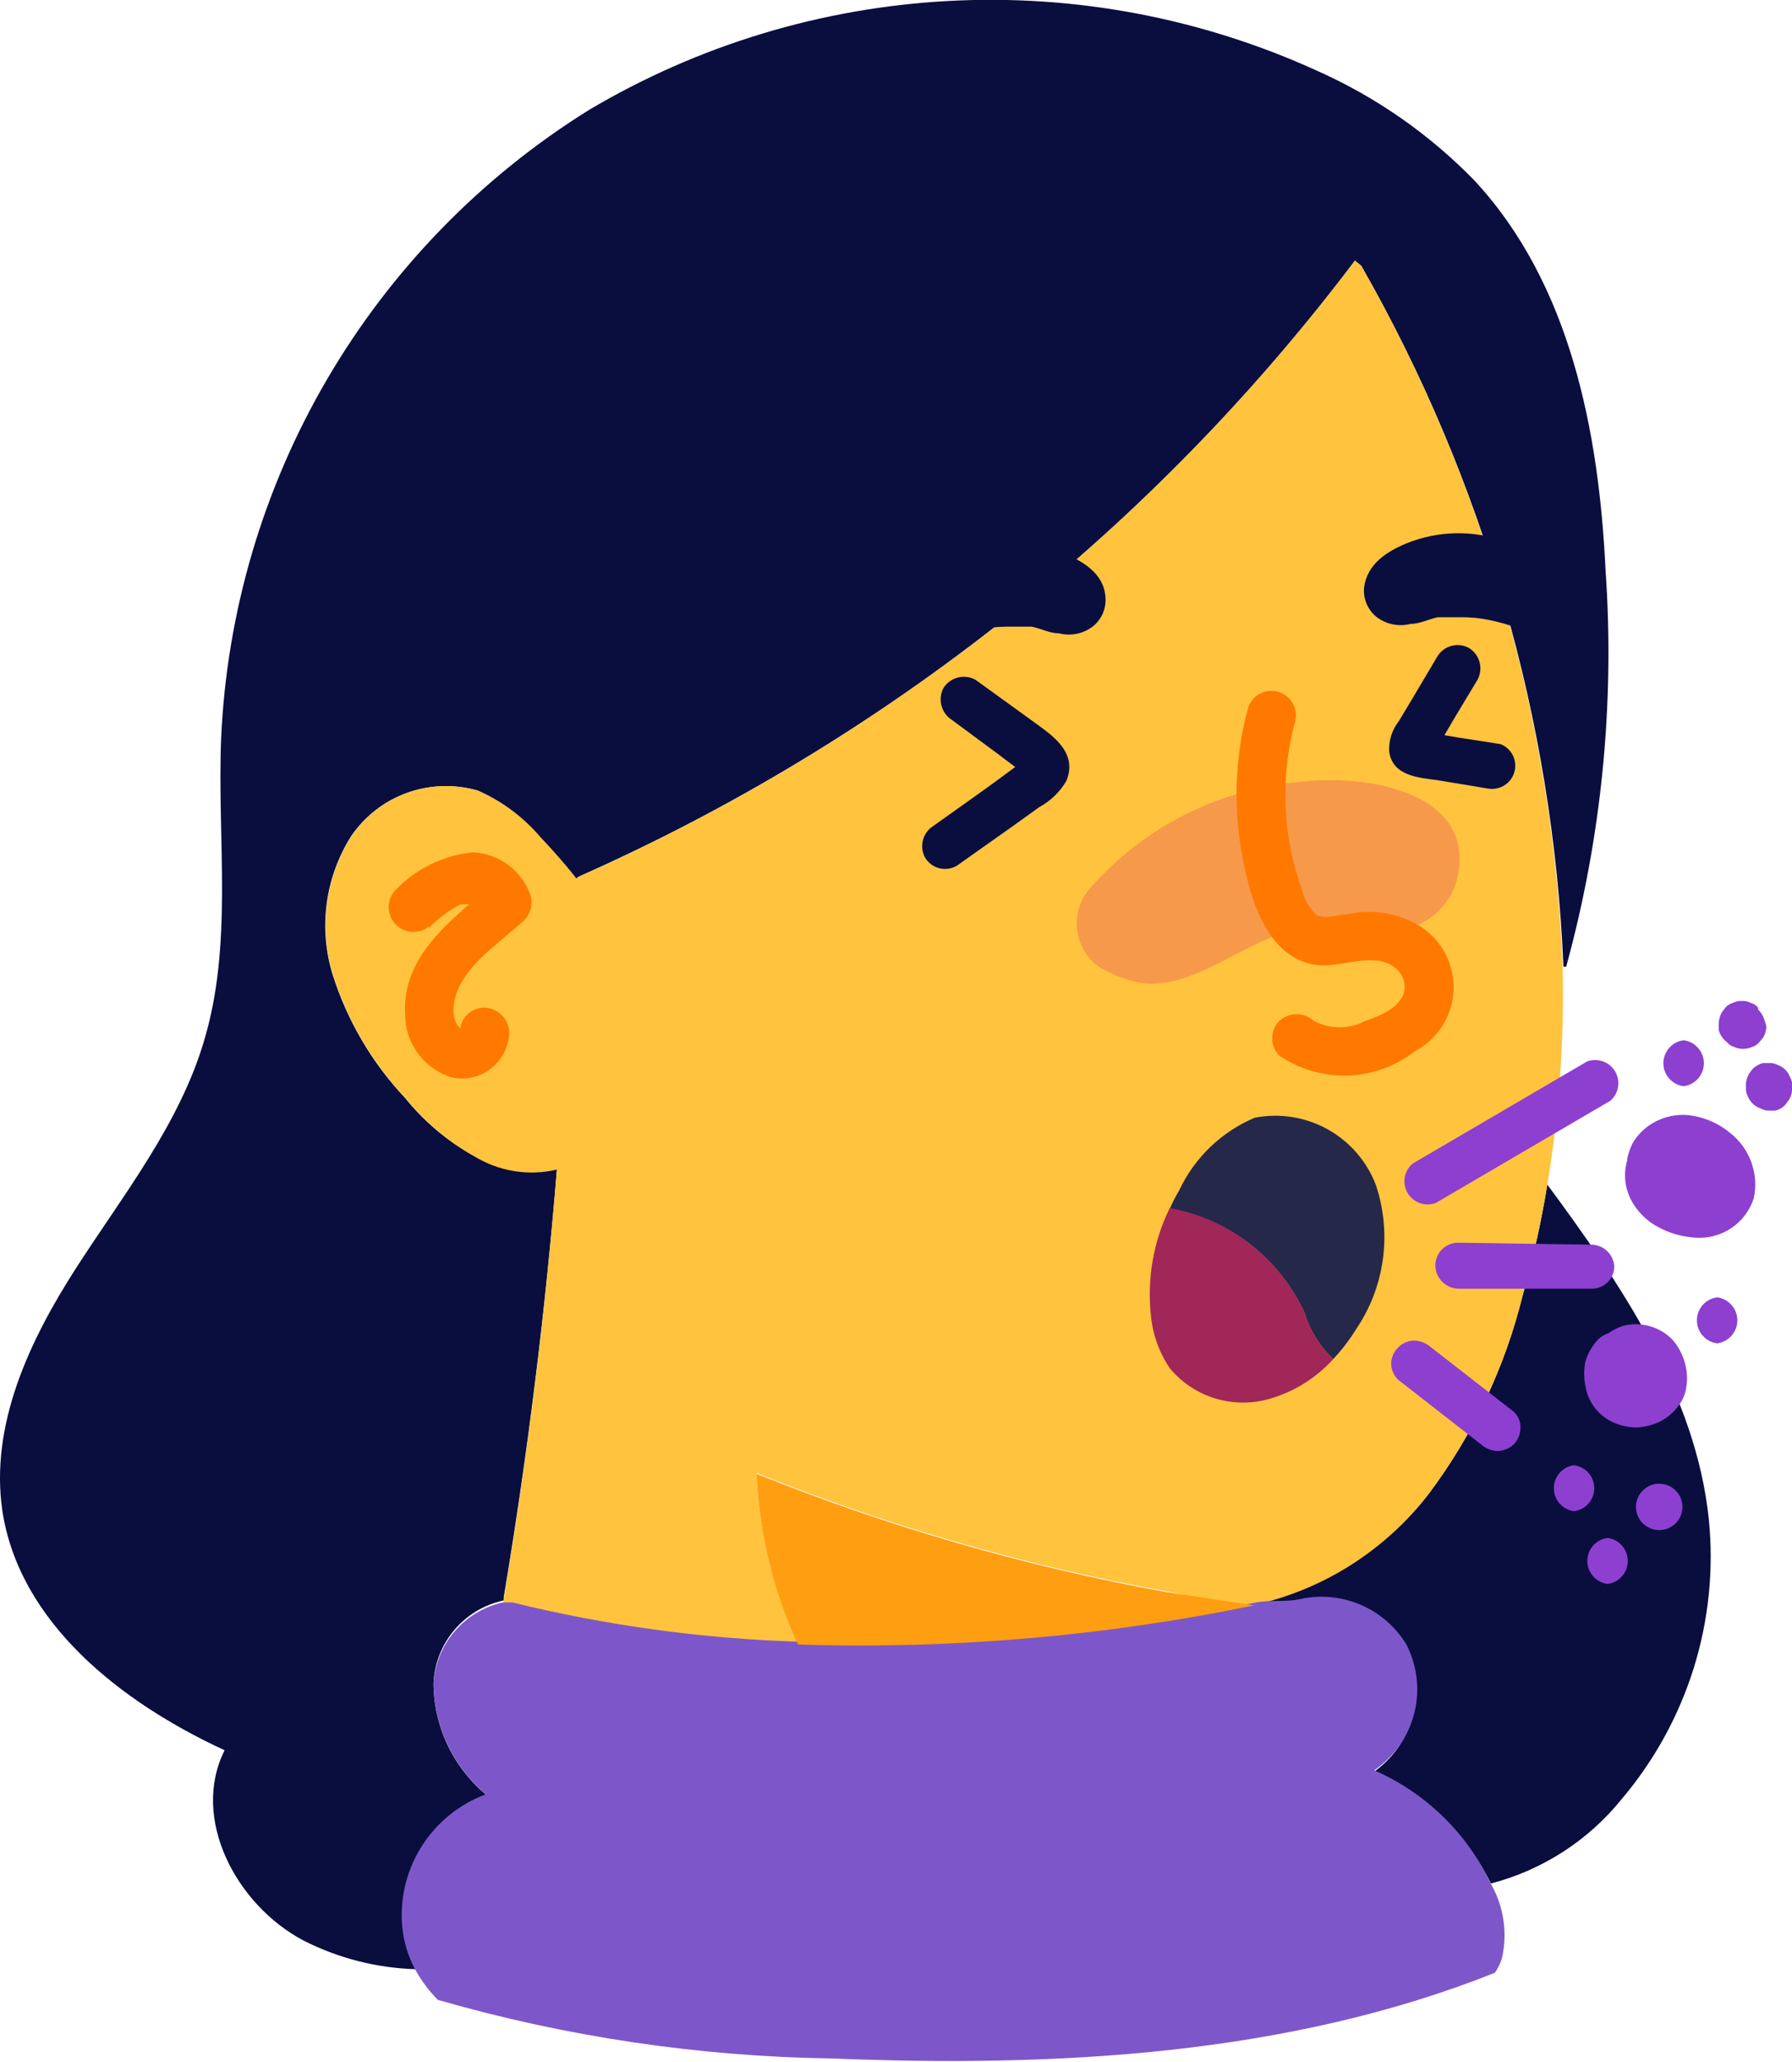 <svg width="60" height="69" viewBox="0 0 60 69" fill="none" xmlns="http://www.w3.org/2000/svg">
<path d="M45.366 8.722C38.599 17.685 29.653 24.779 19.371 29.336L19.292 29.402C18.909 28.915 18.5 28.455 18.078 28.008C17.509 27.341 16.796 26.81 15.993 26.455C15.216 26.231 14.387 26.257 13.626 26.531C12.865 26.805 12.211 27.313 11.757 27.981C11.326 28.663 11.047 29.43 10.94 30.229C10.833 31.028 10.9 31.841 11.137 32.612C11.625 34.153 12.455 35.565 13.565 36.743C14.193 37.52 14.963 38.172 15.835 38.664C16.259 38.904 16.728 39.056 17.213 39.113C17.698 39.169 18.19 39.129 18.659 38.992C18.263 43.86 17.664 48.684 16.864 53.463C16.871 53.494 16.871 53.525 16.864 53.556C16.217 53.693 15.634 54.042 15.208 54.547C14.783 55.053 14.539 55.685 14.515 56.344C14.522 57.063 14.687 57.772 14.999 58.42C15.312 59.068 15.764 59.639 16.323 60.094C15.424 60.427 14.662 61.048 14.155 61.86C13.649 62.672 13.427 63.629 13.525 64.58C13.575 65.039 13.71 65.485 13.921 65.895C12.612 65.856 11.328 65.528 10.161 64.935C7.917 63.751 6.373 60.857 7.521 58.568C4.038 56.963 0.647 54.292 0.079 50.556C-0.343 47.675 0.99 44.847 2.56 42.413C4.13 39.979 5.991 37.638 6.822 34.862C7.812 31.612 7.271 28.126 7.403 24.732C7.588 20.491 8.806 16.359 10.951 12.692C13.096 9.025 16.103 5.933 19.714 3.683C23.369 1.514 27.497 0.262 31.744 0.033C35.992 -0.197 40.231 0.605 44.099 2.368C46.078 3.249 47.87 4.499 49.378 6.051C52.571 9.498 53.534 14.418 53.758 19.088C54.069 23.551 53.623 28.034 52.439 32.349H52.347C51.998 24.104 49.677 16.062 45.577 8.893L45.366 8.722Z" fill="#090E3F"/>
<path d="M43.545 53.595C43.057 53.713 42.529 53.595 42.054 53.713L42.173 53.556C44.424 53.074 46.43 51.81 47.834 49.99C49.325 48.002 50.398 45.733 50.987 43.321C51.332 42.11 51.605 40.88 51.806 39.637C54.313 43.031 56.78 46.662 57.216 50.846C57.383 52.52 57.211 54.211 56.71 55.817C56.209 57.424 55.389 58.914 54.3 60.199C53.182 61.586 51.646 62.578 49.919 63.027C49.092 61.355 47.685 60.037 45.96 59.318C46.626 58.867 47.103 58.187 47.3 57.409C47.497 56.63 47.401 55.807 47.029 55.095C46.671 54.52 46.145 54.069 45.523 53.801C44.9 53.533 44.21 53.461 43.545 53.595Z" fill="#090E3F"/>
<path d="M51.806 39.65C51.605 40.893 51.332 42.123 50.987 43.334C50.396 45.742 49.324 48.006 47.834 49.99C46.393 51.866 44.339 53.178 42.028 53.7C40.932 53.95 40.128 53.398 39.006 53.24C34.327 52.39 29.746 51.067 25.335 49.293C25.419 51.268 25.89 53.208 26.721 55.003C23.481 54.901 20.262 54.461 17.115 53.687L16.851 53.608C17.66 48.793 18.258 43.97 18.645 39.137C18.169 39.25 17.674 39.266 17.192 39.185C16.709 39.103 16.247 38.926 15.835 38.664C14.968 38.171 14.202 37.519 13.578 36.743C12.468 35.565 11.639 34.153 11.15 32.612C10.913 31.841 10.846 31.029 10.953 30.229C11.06 29.43 11.339 28.663 11.77 27.982C12.224 27.313 12.878 26.806 13.639 26.532C14.4 26.257 15.229 26.231 16.006 26.456C16.809 26.81 17.522 27.341 18.091 28.008C18.513 28.455 18.922 28.916 19.305 29.402L19.384 29.337C29.661 24.778 38.603 17.683 45.366 8.722L45.577 8.893C49.664 16.056 51.976 24.089 52.32 32.323C52.38 34.776 52.208 37.229 51.806 39.65Z" fill="#FFC33E"/>
<path d="M49.919 63.041C50.35 63.794 50.482 64.681 50.288 65.527C50.236 65.701 50.156 65.865 50.051 66.014C43.123 68.776 35.364 69.184 27.856 68.882C23.389 68.816 18.952 68.157 14.66 66.921C14.345 66.603 14.078 66.239 13.868 65.843C13.657 65.432 13.523 64.986 13.473 64.527C13.374 63.576 13.596 62.62 14.102 61.807C14.609 60.996 15.371 60.374 16.27 60.041C15.727 59.588 15.29 59.023 14.987 58.384C14.684 57.746 14.523 57.05 14.515 56.344C14.552 55.7 14.798 55.086 15.217 54.594C15.637 54.102 16.206 53.761 16.837 53.621H17.154C20.301 54.395 23.521 54.836 26.761 54.937C31.897 55.102 37.035 54.66 42.067 53.621C42.542 53.529 43.07 53.621 43.558 53.503C44.23 53.361 44.93 53.431 45.561 53.702C46.192 53.973 46.723 54.432 47.082 55.016C47.453 55.728 47.55 56.551 47.353 57.33C47.156 58.108 46.679 58.788 46.013 59.239C47.734 59.992 49.123 61.343 49.919 63.041Z" fill="#7D57C9"/>
<path d="M39.481 39.834C39.995 38.739 40.897 37.872 42.014 37.401C42.847 37.24 43.71 37.378 44.451 37.789C45.192 38.201 45.764 38.86 46.066 39.65C46.335 40.452 46.416 41.304 46.301 42.141C46.187 42.978 45.88 43.778 45.406 44.478C45.185 44.836 44.928 45.171 44.64 45.478C44.189 45.054 43.856 44.518 43.677 43.926C43.263 43.026 42.636 42.24 41.85 41.635C41.064 41.03 40.142 40.624 39.164 40.453C39.257 40.24 39.362 40.034 39.481 39.834Z" fill="#252849"/>
<path d="M43.677 43.926C43.857 44.518 44.189 45.054 44.64 45.478C44.079 46.099 43.358 46.554 42.556 46.794C41.953 46.979 41.309 46.981 40.706 46.801C40.102 46.621 39.565 46.266 39.164 45.781C38.803 45.243 38.585 44.623 38.531 43.978C38.406 42.759 38.625 41.529 39.164 40.426C40.145 40.601 41.068 41.01 41.855 41.62C42.641 42.23 43.266 43.021 43.677 43.926Z" fill="#A02758"/>
<path d="M42.028 53.713C36.995 54.753 31.857 55.194 26.721 55.029C25.89 53.234 25.419 51.295 25.335 49.319C29.746 51.094 34.327 52.416 39.006 53.266L42.028 53.727V53.713Z" fill="#FF9E10"/>
<path d="M34.48 24.061L32.659 22.746C32.479 22.647 32.268 22.621 32.069 22.672C31.871 22.724 31.699 22.849 31.59 23.022C31.494 23.202 31.47 23.411 31.521 23.608C31.572 23.805 31.696 23.977 31.867 24.087L33.398 25.219L33.992 25.666C33.094 26.337 32.171 26.982 31.247 27.64C31.077 27.748 30.953 27.917 30.902 28.112C30.851 28.307 30.875 28.514 30.97 28.692C31.022 28.78 31.09 28.858 31.172 28.919C31.254 28.981 31.347 29.026 31.447 29.052C31.546 29.077 31.649 29.083 31.751 29.069C31.853 29.055 31.95 29.02 32.039 28.968L33.899 27.653L34.797 27.008C35.175 26.803 35.49 26.498 35.707 26.127C36.116 25.101 35.113 24.535 34.48 24.061Z" fill="#090E3F"/>
<path d="M50.262 24.903L48.823 24.68L48.362 24.601L48.718 23.995L49.47 22.746C49.568 22.565 49.592 22.353 49.538 22.155C49.484 21.957 49.356 21.787 49.18 21.68C49 21.584 48.79 21.56 48.594 21.614C48.397 21.668 48.229 21.795 48.124 21.97L47.266 23.417L46.831 24.14C46.605 24.428 46.492 24.788 46.514 25.153C46.633 25.982 47.517 26.021 48.164 26.113L49.84 26.39C50.028 26.418 50.22 26.376 50.38 26.273C50.54 26.169 50.656 26.011 50.706 25.828C50.757 25.644 50.738 25.449 50.654 25.279C50.569 25.108 50.425 24.975 50.248 24.903H50.262Z" fill="#090E3F"/>
<path d="M51.924 19.128C51.526 18.625 50.975 18.265 50.354 18.102C49.294 17.732 48.136 17.76 47.095 18.181C46.435 18.457 45.775 18.865 45.67 19.667C45.656 19.844 45.683 20.021 45.749 20.186C45.816 20.35 45.919 20.497 46.052 20.614C46.213 20.748 46.404 20.842 46.608 20.887C46.812 20.933 47.024 20.93 47.227 20.878C47.53 20.878 47.834 20.72 48.137 20.654H48.282H48.454H48.955C49.257 20.654 49.557 20.684 49.853 20.746C50.185 20.812 50.512 20.904 50.829 21.022C50.927 21.05 51.029 21.058 51.131 21.046C51.232 21.034 51.329 21.002 51.418 20.952C51.506 20.901 51.584 20.834 51.646 20.754C51.708 20.673 51.753 20.581 51.779 20.483C51.965 20.314 52.083 20.083 52.11 19.833C52.137 19.583 52.071 19.332 51.924 19.128Z" fill="#090E3F"/>
<path d="M30.746 19.444C31.156 18.955 31.702 18.598 32.316 18.418C33.376 18.048 34.534 18.076 35.575 18.497C36.248 18.773 36.961 19.181 37.013 19.983C37.028 20.16 37 20.337 36.934 20.502C36.867 20.666 36.764 20.813 36.631 20.93C36.47 21.064 36.28 21.157 36.075 21.203C35.871 21.249 35.659 21.245 35.456 21.193C35.153 21.193 34.863 21.035 34.546 20.97H34.401H34.163H33.662C33.361 20.976 33.06 21.007 32.764 21.062C32.432 21.132 32.105 21.229 31.788 21.351C31.59 21.404 31.38 21.377 31.202 21.276C31.024 21.175 30.893 21.008 30.838 20.812C30.663 20.631 30.559 20.395 30.542 20.145C30.525 19.894 30.597 19.646 30.746 19.444Z" fill="#090E3F"/>
<path d="M53.138 35.52L47.293 38.94C47.155 39.059 47.063 39.222 47.033 39.402C47.004 39.581 47.038 39.765 47.131 39.922C47.224 40.078 47.369 40.198 47.541 40.259C47.712 40.32 47.9 40.319 48.071 40.255L53.917 36.835C54.055 36.716 54.147 36.553 54.176 36.373C54.206 36.194 54.171 36.01 54.078 35.853C53.986 35.697 53.841 35.577 53.669 35.517C53.497 35.456 53.309 35.457 53.138 35.52Z" fill="#8D3FD0"/>
<path d="M53.257 41.65L48.823 41.584C48.62 41.584 48.426 41.665 48.282 41.808C48.139 41.951 48.058 42.145 48.058 42.347C48.061 42.55 48.143 42.743 48.285 42.888C48.428 43.032 48.62 43.117 48.823 43.123H53.283C53.385 43.125 53.485 43.107 53.578 43.069C53.672 43.031 53.757 42.975 53.829 42.904C53.9 42.833 53.956 42.748 53.994 42.654C54.032 42.561 54.051 42.461 54.049 42.36C54.032 42.164 53.941 41.981 53.794 41.849C53.647 41.717 53.455 41.646 53.257 41.65Z" fill="#8D3FD0"/>
<path d="M50.684 47.241L47.913 45.084C47.76 44.946 47.564 44.867 47.359 44.86C47.156 44.86 46.961 44.94 46.818 45.084C46.67 45.225 46.585 45.419 46.58 45.623C46.58 45.726 46.601 45.828 46.642 45.923C46.683 46.018 46.743 46.104 46.818 46.175L49.589 48.333C49.741 48.47 49.938 48.55 50.143 48.556C50.344 48.55 50.537 48.47 50.684 48.333C50.827 48.184 50.907 47.986 50.908 47.78C50.912 47.68 50.894 47.579 50.855 47.486C50.817 47.393 50.758 47.309 50.684 47.241Z" fill="#8D3FD0"/>
<path d="M57.915 37.901C57.499 37.559 56.988 37.352 56.45 37.309C56.009 37.286 55.572 37.411 55.21 37.664C54.983 37.822 54.793 38.029 54.656 38.269C54.581 38.425 54.524 38.588 54.484 38.756C54.484 38.756 54.484 38.756 54.484 38.822C54.354 39.259 54.397 39.73 54.603 40.137C54.806 40.529 55.124 40.85 55.514 41.058C55.888 41.261 56.302 41.382 56.727 41.413C57.16 41.452 57.593 41.343 57.955 41.104C58.317 40.865 58.587 40.51 58.72 40.098C58.807 39.693 58.778 39.272 58.635 38.883C58.493 38.495 58.243 38.154 57.915 37.901Z" fill="#8D3FD0"/>
<path d="M56.371 34.809C56.184 34.834 56.012 34.925 55.887 35.067C55.763 35.208 55.694 35.39 55.694 35.579C55.694 35.767 55.763 35.949 55.887 36.091C56.012 36.232 56.184 36.324 56.371 36.348C56.559 36.324 56.731 36.232 56.855 36.091C56.98 35.949 57.049 35.767 57.049 35.579C57.049 35.39 56.98 35.208 56.855 35.067C56.731 34.925 56.559 34.834 56.371 34.809Z" fill="#8D3FD0"/>
<path d="M59.076 34.125C59.037 33.995 58.964 33.877 58.865 33.783V33.717C58.801 33.639 58.713 33.583 58.614 33.559C58.526 33.511 58.425 33.489 58.324 33.494C58.219 33.489 58.114 33.512 58.021 33.559C57.923 33.586 57.836 33.641 57.77 33.717L57.651 33.875C57.583 33.995 57.546 34.131 57.546 34.27V34.467C57.582 34.596 57.65 34.713 57.744 34.809L57.823 34.875C57.884 34.951 57.967 35.006 58.06 35.033C58.155 35.077 58.259 35.099 58.364 35.099C58.468 35.099 58.572 35.077 58.667 35.033C58.761 35.006 58.844 34.951 58.905 34.875L59.037 34.717C59.104 34.601 59.14 34.47 59.142 34.336L59.076 34.125Z" fill="#8D3FD0"/>
<path d="M59.934 36.046C59.901 35.952 59.846 35.866 59.776 35.796C59.705 35.725 59.619 35.671 59.525 35.638C59.436 35.59 59.336 35.567 59.235 35.572H59.023C58.895 35.608 58.776 35.676 58.681 35.77L58.562 35.927C58.493 36.048 58.457 36.184 58.456 36.322V36.388C58.451 36.493 58.474 36.597 58.522 36.69C58.559 36.781 58.614 36.863 58.684 36.931C58.755 36.999 58.839 37.051 58.931 37.085C59.024 37.137 59.128 37.165 59.235 37.164H59.433C59.566 37.138 59.687 37.069 59.776 36.967L59.894 36.809C59.967 36.695 60.004 36.562 60 36.427V36.361C60.016 36.252 59.992 36.14 59.934 36.046Z" fill="#8D3FD0"/>
<path d="M56.398 45.557C56.319 45.291 56.184 45.044 56.002 44.834C55.794 44.619 55.534 44.463 55.247 44.38C54.96 44.297 54.656 44.29 54.365 44.36C54.176 44.418 53.998 44.507 53.838 44.623C53.72 44.661 53.612 44.724 53.521 44.807C53.321 45.017 53.172 45.269 53.086 45.544C53.026 45.826 53.026 46.117 53.086 46.399C53.129 46.648 53.23 46.884 53.381 47.088C53.532 47.291 53.73 47.456 53.956 47.57C54.212 47.694 54.491 47.761 54.775 47.767C55.063 47.756 55.347 47.685 55.606 47.557C55.853 47.424 56.066 47.235 56.226 47.004C56.355 46.825 56.436 46.617 56.464 46.399C56.508 46.117 56.485 45.829 56.398 45.557Z" fill="#8D3FD0"/>
<path d="M57.493 43.413C57.306 43.437 57.133 43.529 57.009 43.67C56.884 43.812 56.816 43.994 56.816 44.182C56.816 44.371 56.884 44.553 57.009 44.694C57.133 44.836 57.306 44.928 57.493 44.952C57.68 44.928 57.852 44.836 57.977 44.694C58.102 44.553 58.17 44.371 58.17 44.182C58.17 43.994 58.102 43.812 57.977 43.67C57.852 43.529 57.68 43.437 57.493 43.413Z" fill="#8D3FD0"/>
<path d="M52.703 49.03C52.516 49.055 52.343 49.146 52.219 49.288C52.094 49.429 52.026 49.611 52.026 49.8C52.026 49.988 52.094 50.17 52.219 50.312C52.343 50.453 52.516 50.545 52.703 50.569C52.89 50.545 53.062 50.453 53.187 50.312C53.312 50.17 53.38 49.988 53.38 49.8C53.38 49.611 53.312 49.429 53.187 49.288C53.062 49.146 52.89 49.055 52.703 49.03Z" fill="#8D3FD0"/>
<path d="M55.553 49.648C55.347 49.648 55.149 49.73 55.003 49.876C54.857 50.021 54.775 50.219 54.775 50.425C54.775 50.63 54.857 50.828 55.003 50.973C55.149 51.119 55.347 51.201 55.553 51.201C55.76 51.201 55.958 51.119 56.104 50.973C56.25 50.828 56.332 50.63 56.332 50.425C56.332 50.219 56.25 50.021 56.104 49.876C55.958 49.73 55.76 49.648 55.553 49.648Z" fill="#8D3FD0"/>
<path d="M53.825 51.464C53.637 51.488 53.465 51.58 53.34 51.721C53.216 51.863 53.147 52.045 53.147 52.233C53.147 52.422 53.216 52.604 53.34 52.745C53.465 52.887 53.637 52.979 53.825 53.003C54.012 52.979 54.184 52.887 54.309 52.745C54.433 52.604 54.502 52.422 54.502 52.233C54.502 52.045 54.433 51.863 54.309 51.721C54.184 51.58 54.012 51.488 53.825 51.464Z" fill="#8D3FD0"/>
<path opacity="0.31" d="M43.664 26.153C40.919 26.357 38.362 27.622 36.538 29.678C36.368 29.859 36.237 30.074 36.154 30.308C36.071 30.541 36.038 30.79 36.057 31.038C36.075 31.285 36.145 31.526 36.262 31.745C36.379 31.964 36.541 32.156 36.736 32.31C37.021 32.499 37.332 32.645 37.66 32.744C39.389 33.415 41.051 31.928 42.74 31.297C44.429 30.665 45.907 31.612 47.57 30.902C47.895 30.744 48.178 30.511 48.396 30.223C48.614 29.935 48.76 29.6 48.823 29.244C49.312 26.521 45.815 25.916 43.664 26.153Z" fill="#E23D69"/>
<path d="M41.79 23.68C41.358 25.275 41.285 26.947 41.579 28.573C41.817 29.889 42.305 31.797 43.783 32.231C44.561 32.454 45.247 32.086 46.013 32.139C46.527 32.139 47.082 32.52 47.029 33.099C46.976 33.678 46.197 34.007 45.709 34.164C45.445 34.304 45.151 34.377 44.852 34.377C44.553 34.377 44.258 34.304 43.994 34.164C43.836 34.019 43.628 33.939 43.413 33.939C43.198 33.939 42.991 34.019 42.833 34.164C42.681 34.319 42.596 34.527 42.596 34.743C42.596 34.96 42.681 35.167 42.833 35.322C43.506 35.782 44.31 36.017 45.126 35.991C45.942 35.965 46.729 35.68 47.372 35.178C47.752 34.978 48.072 34.682 48.3 34.319C48.528 33.956 48.655 33.539 48.668 33.111C48.681 32.683 48.581 32.259 48.376 31.883C48.172 31.506 47.871 31.19 47.504 30.968C46.776 30.54 45.912 30.408 45.089 30.599C44.772 30.599 44.35 30.797 44.06 30.599C43.834 30.375 43.674 30.093 43.598 29.784C42.94 27.976 42.857 26.01 43.361 24.153C43.418 23.944 43.39 23.72 43.282 23.532C43.175 23.343 42.996 23.204 42.786 23.147C42.577 23.089 42.352 23.117 42.163 23.225C41.974 23.332 41.835 23.51 41.777 23.719L41.79 23.68Z" fill="#FF7900"/>
<path d="M14.357 31.047C14.569 30.839 14.798 30.65 15.043 30.481L15.399 30.27L15.571 30.257C15.571 30.257 15.874 30.257 15.676 30.257H15.835C15.901 30.257 15.993 30.257 15.835 30.257C15.896 30.25 15.958 30.25 16.019 30.257C16.085 30.257 16.178 30.323 16.019 30.257C16.086 30.289 16.148 30.329 16.204 30.376C16.112 30.297 16.204 30.376 16.204 30.376V30.31V30.442L16.415 29.652C15.096 30.797 13.459 31.994 13.565 33.928C13.562 34.397 13.708 34.855 13.983 35.236C14.258 35.617 14.648 35.901 15.096 36.046C15.327 36.101 15.567 36.104 15.799 36.054C16.031 36.004 16.249 35.903 16.437 35.757C16.624 35.612 16.777 35.426 16.883 35.215C16.989 35.003 17.045 34.77 17.049 34.533C17.039 34.318 16.948 34.114 16.793 33.962C16.639 33.811 16.433 33.724 16.217 33.717C16 33.717 15.792 33.803 15.639 33.956C15.485 34.109 15.399 34.317 15.399 34.533C15.399 34.651 15.399 34.533 15.399 34.533C15.399 34.533 15.399 34.362 15.399 34.441C15.399 34.52 15.399 34.441 15.399 34.441C15.399 34.441 15.492 34.441 15.399 34.441H15.478C15.421 34.42 15.37 34.384 15.333 34.336C15.252 34.209 15.202 34.065 15.188 33.915C15.171 33.663 15.212 33.411 15.307 33.178C15.676 32.218 16.758 31.52 17.55 30.797C17.653 30.693 17.728 30.565 17.767 30.425C17.806 30.284 17.809 30.136 17.774 29.994C17.639 29.582 17.381 29.22 17.034 28.957C16.688 28.694 16.27 28.542 15.835 28.521C14.823 28.623 13.884 29.091 13.195 29.836C13.068 29.995 13.004 30.195 13.014 30.398C13.025 30.601 13.11 30.793 13.253 30.937C13.396 31.082 13.588 31.169 13.792 31.182C13.995 31.195 14.196 31.133 14.357 31.007V31.047Z" fill="#FF7900"/>
</svg>
